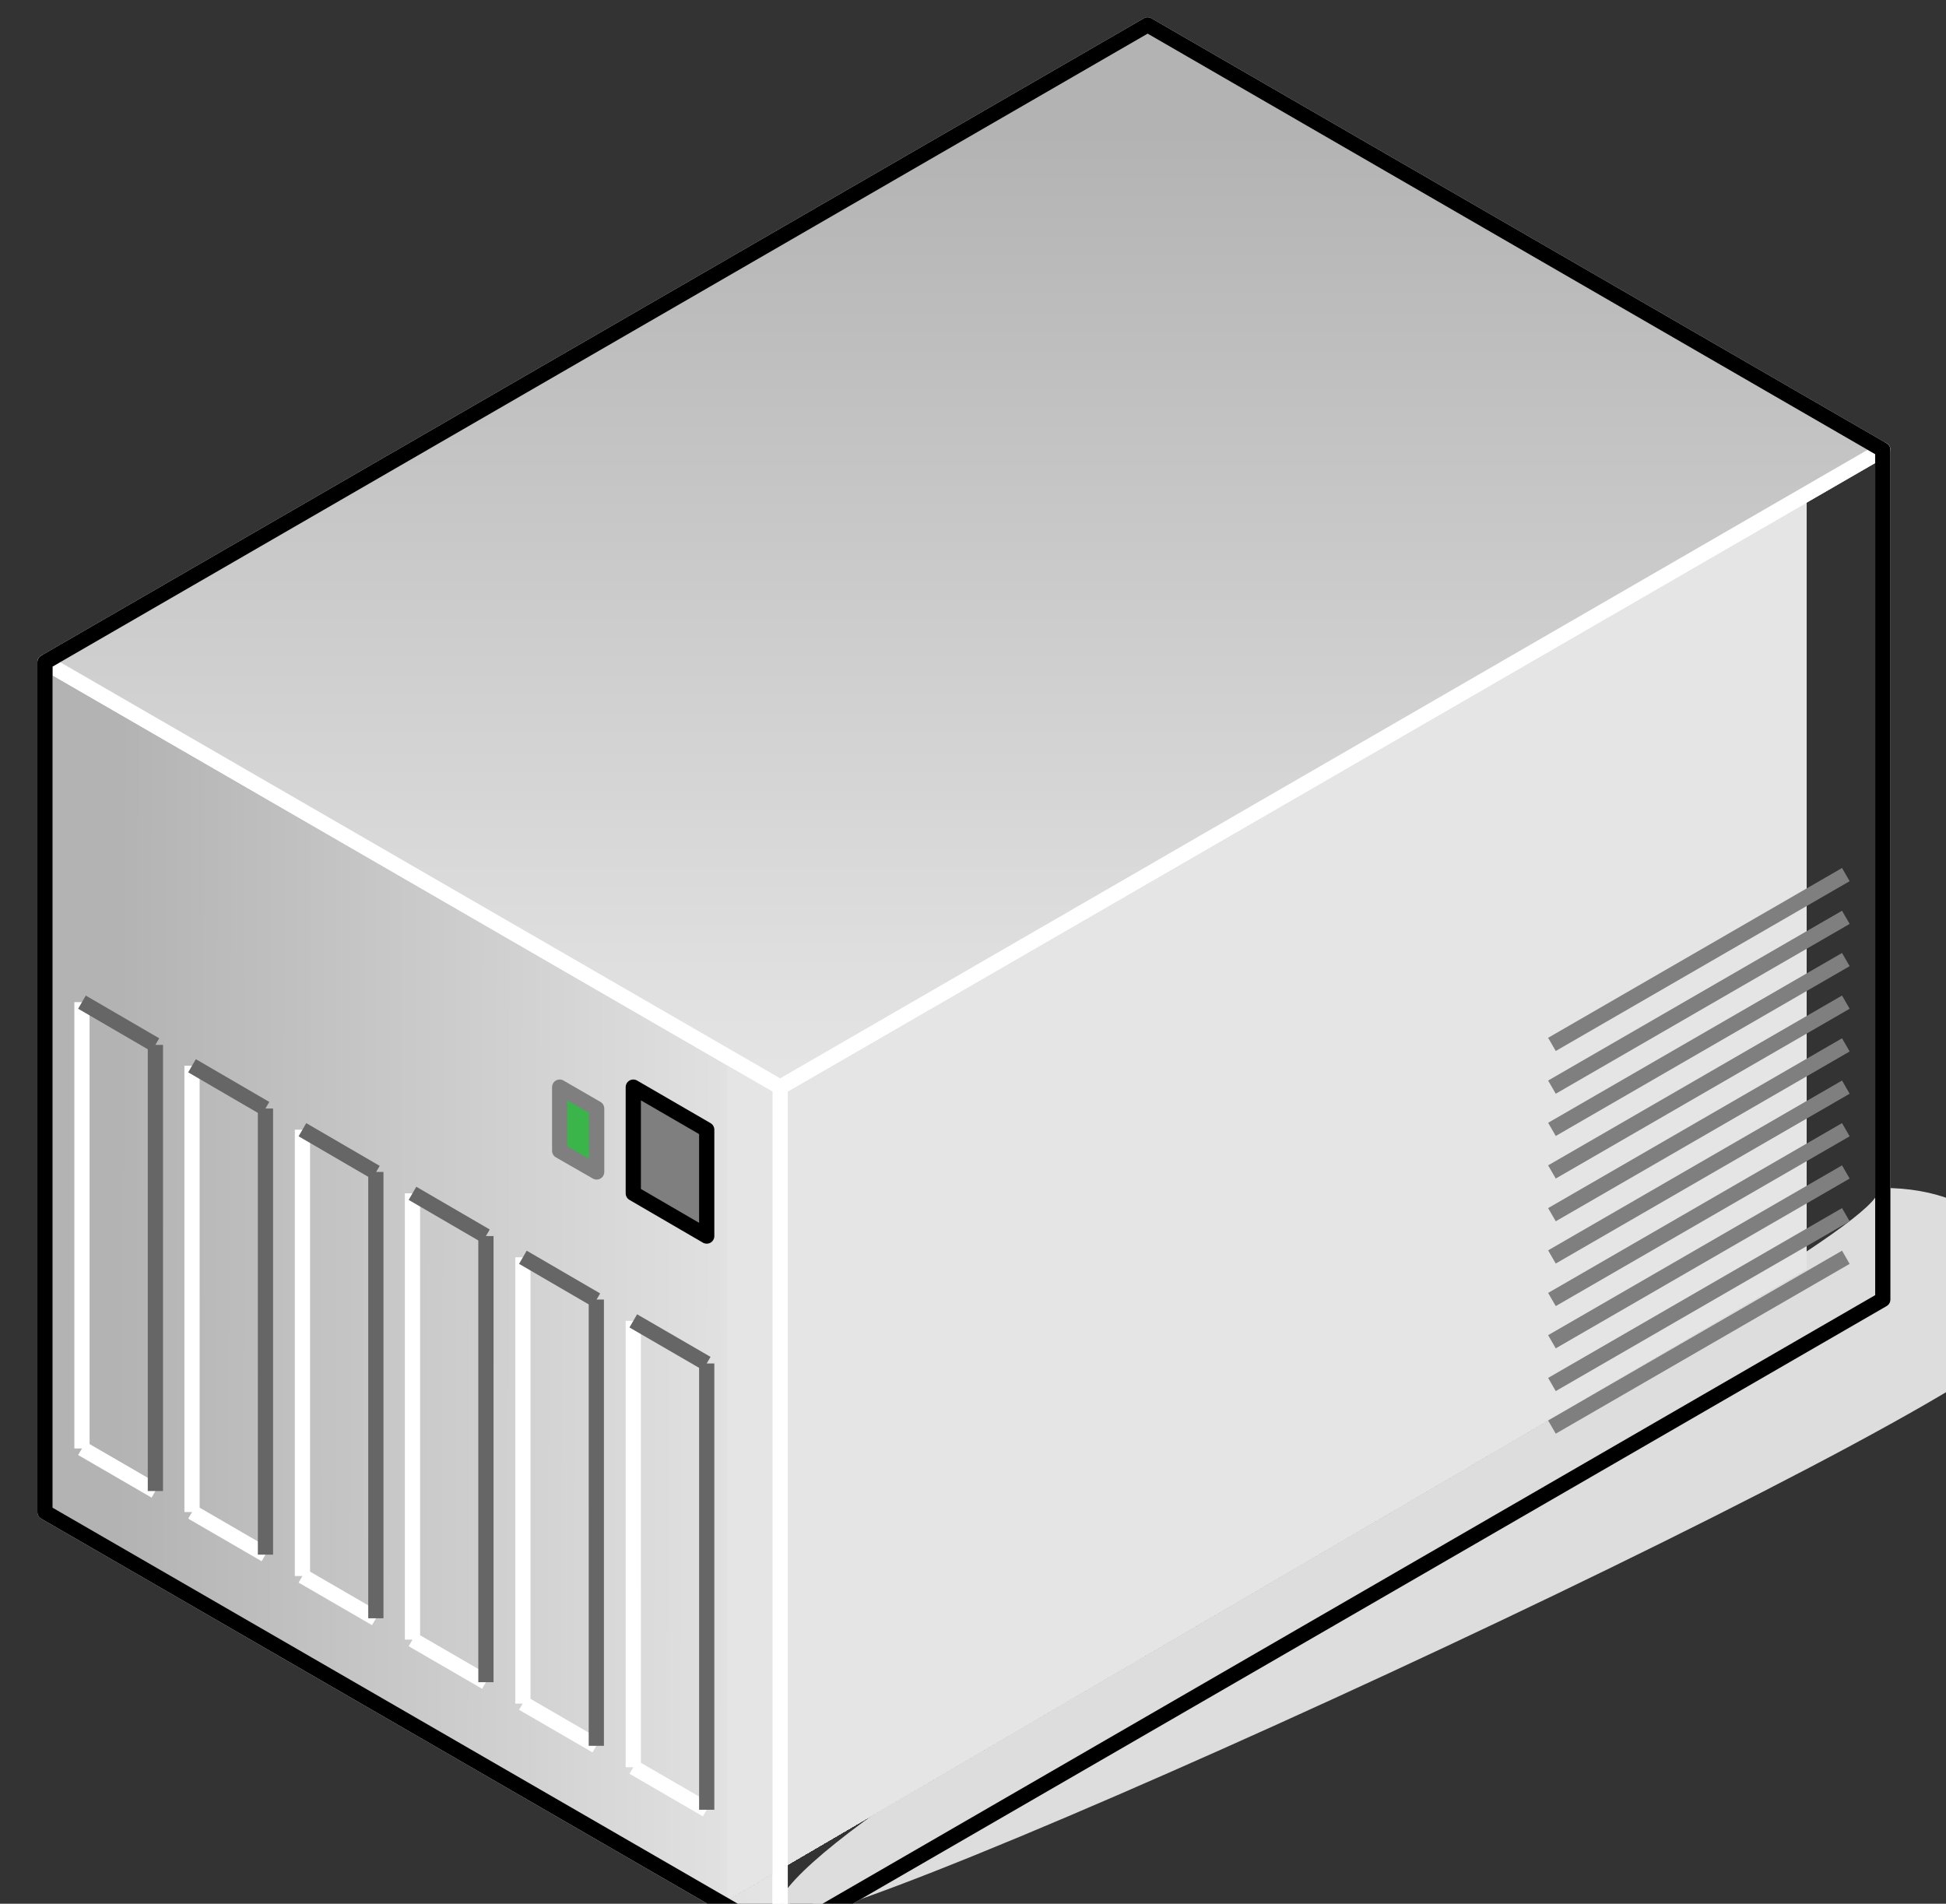 <?xml version="1.0" encoding="UTF-8"?>
<svg xmlns="http://www.w3.org/2000/svg" xmlns:xlink="http://www.w3.org/1999/xlink" width="46pt" height="45pt" viewBox="0 0 46 45" version="1.1">
<rect x="0" y="0" width="46" height="45" fill="#333333" stroke="none"/>
<defs>
<linearGradient id="linear0" gradientUnits="userSpaceOnUse" x1="4679" y1="7775" x2="6616" y2="7779" >
<stop offset="0.1" style="stop-color:rgb(70.196%,70.196%,70.196%);stop-opacity:1;"/>
<stop offset="1" style="stop-color:rgb(89.804%,89.804%,89.804%);stop-opacity:1;"/>
</linearGradient>
<linearGradient id="linear1" gradientUnits="userSpaceOnUse" x1="7096" y1="4429" x2="7096" y2="7219" >
<stop offset="0.1" style="stop-color:rgb(70.196%,70.196%,70.196%);stop-opacity:1;"/>
<stop offset="1" style="stop-color:rgb(89.804%,89.804%,89.804%);stop-opacity:1;"/>
</linearGradient>
</defs>
<g id="surface1">
<path style="fill-rule:evenodd;fill:rgb(86.667%,86.667%,86.667%);fill-opacity:1;stroke-width:28.222;stroke-linecap:butt;stroke-linejoin:round;stroke:rgb(86.667%,86.667%,86.667%);stroke-opacity:1;stroke-miterlimit:4;" d="M 6613.823 9394.999 C 6878.957 9394.999 9896.082 8000.06 9896.082 7832.983 C 9896.082 7665.029 9775.042 7497.952 9509.908 7497.952 C 9509.908 7665.029 6613.823 9116.099 6613.823 9394.999 Z M 6613.823 9394.999 " transform="matrix(0.009,0,0,0.009,-41.083,-39.274)"/>
<path style="fill-rule:evenodd;fill:url(#linear0);stroke-width:40;stroke-linecap:butt;stroke-linejoin:round;stroke:rgb(100%,100%,100%);stroke-opacity:1;stroke-miterlimit:4;" d="M 4682.952 8335.091 L 4682.952 6103.012 L 6613.823 7219.051 L 6613.823 9451.13 Z M 4682.952 8335.091 " transform="matrix(0.009,0,0,0.009,-41.083,-39.274)"/>
<path style=" stroke:none;fill-rule:evenodd;fill:rgb(70.196%,70.196%,70.196%);fill-opacity:1;" d="M 41.699 30.59 L 29.699 37.602 L 17.188 37.602 L 17.188 25.031 L 41.699 10.707 Z M 41.699 30.59 "/>
<path style=" stroke:none;fill-rule:evenodd;fill:rgb(70.588%,70.588%,70.588%);fill-opacity:1;" d="M 29.699 37.602 L 17.188 44.914 L 17.188 37.602 Z M 41.699 10.707 L 42.703 10.121 L 42.703 30 L 41.699 30.59 Z M 41.355 30.785 L 30.301 37.254 L 17.188 37.254 L 17.188 25.031 L 41.355 10.902 Z M 41.355 30.785 "/>
<path style=" stroke:none;fill-rule:evenodd;fill:rgb(70.98%,70.98%,70.98%);fill-opacity:1;" d="M 30.301 37.254 L 17.188 44.914 L 17.188 37.254 Z M 41.355 10.902 L 42.703 10.121 L 42.703 30 L 41.355 30.785 Z M 41.012 30.988 L 30.891 36.906 L 17.188 36.906 L 17.188 25.031 L 41.012 11.109 Z M 41.012 30.988 "/>
<path style=" stroke:none;fill-rule:evenodd;fill:rgb(71.373%,71.373%,71.373%);fill-opacity:1;" d="M 30.891 36.906 L 17.188 44.914 L 17.188 36.906 Z M 41.012 11.109 L 42.703 10.121 L 42.703 30 L 41.012 30.988 Z M 40.668 31.195 L 31.488 36.559 L 17.188 36.559 L 17.188 25.031 L 40.668 11.312 Z M 40.668 31.195 "/>
<path style=" stroke:none;fill-rule:evenodd;fill:rgb(71.765%,71.765%,71.765%);fill-opacity:1;" d="M 31.488 36.559 L 17.188 44.914 L 17.188 36.559 Z M 40.668 11.312 L 42.703 10.121 L 42.703 30 L 40.668 31.195 Z M 40.324 31.391 L 32.078 36.211 L 17.188 36.211 L 17.188 25.031 L 40.324 11.508 Z M 40.324 31.391 "/>
<path style=" stroke:none;fill-rule:evenodd;fill:rgb(72.157%,72.157%,72.157%);fill-opacity:1;" d="M 32.078 36.211 L 17.188 44.914 L 17.188 36.211 Z M 40.324 11.508 L 42.703 10.121 L 42.703 30 L 40.324 31.391 Z M 39.98 31.598 L 32.676 35.863 L 17.188 35.863 L 17.188 25.031 L 39.98 11.715 Z M 39.98 31.598 "/>
<path style=" stroke:none;fill-rule:evenodd;fill:rgb(72.549%,72.549%,72.549%);fill-opacity:1;" d="M 32.676 35.863 L 17.188 44.914 L 17.188 35.863 Z M 39.98 11.715 L 42.703 10.121 L 42.703 30 L 39.98 31.598 Z M 39.637 31.793 L 33.27 35.516 L 17.188 35.516 L 17.188 25.031 L 39.637 11.91 Z M 39.637 31.793 "/>
<path style=" stroke:none;fill-rule:evenodd;fill:rgb(72.941%,72.941%,72.941%);fill-opacity:1;" d="M 33.27 35.516 L 17.188 44.914 L 17.188 35.516 Z M 39.637 11.91 L 42.703 10.121 L 42.703 30 L 39.637 31.793 Z M 39.293 31.996 L 33.867 35.168 L 17.188 35.168 L 17.188 25.031 L 39.293 12.113 Z M 39.293 31.996 "/>
<path style=" stroke:none;fill-rule:evenodd;fill:rgb(73.333%,73.333%,73.333%);fill-opacity:1;" d="M 33.867 35.168 L 17.188 44.914 L 17.188 35.168 Z M 39.293 12.113 L 42.703 10.121 L 42.703 30 L 39.293 31.996 Z M 38.949 32.191 L 34.457 34.82 L 17.188 34.82 L 17.188 25.031 L 38.949 12.309 Z M 38.949 32.191 "/>
<path style=" stroke:none;fill-rule:evenodd;fill:rgb(73.725%,73.725%,73.725%);fill-opacity:1;" d="M 34.457 34.82 L 17.188 44.914 L 17.188 34.82 Z M 38.949 12.309 L 42.703 10.121 L 42.703 30 L 38.949 32.191 Z M 38.605 32.398 L 35.055 34.473 L 17.188 34.473 L 17.188 25.031 L 38.605 12.516 Z M 38.605 32.398 "/>
<path style=" stroke:none;fill-rule:evenodd;fill:rgb(74.118%,74.118%,74.118%);fill-opacity:1;" d="M 35.055 34.473 L 17.188 44.914 L 17.188 34.473 Z M 38.605 12.516 L 42.703 10.121 L 42.703 30 L 38.605 32.398 Z M 38.262 32.594 L 35.648 34.125 L 17.188 34.125 L 17.188 25.031 L 38.262 12.711 Z M 38.262 32.594 "/>
<path style=" stroke:none;fill-rule:evenodd;fill:rgb(74.51%,74.51%,74.51%);fill-opacity:1;" d="M 35.648 34.125 L 17.188 44.914 L 17.188 34.125 Z M 38.262 12.711 L 42.703 10.121 L 42.703 30 L 38.262 32.594 Z M 37.91 32.797 L 36.254 33.77 L 17.188 33.77 L 17.188 25.031 L 37.91 12.918 Z M 37.91 32.797 "/>
<path style=" stroke:none;fill-rule:evenodd;fill:rgb(74.902%,74.902%,74.902%);fill-opacity:1;" d="M 36.254 33.77 L 17.188 44.914 L 17.188 33.77 Z M 37.91 12.918 L 42.703 10.121 L 42.703 30 L 37.91 32.797 Z M 37.566 33.004 L 36.855 33.422 L 17.188 33.422 L 17.188 25.031 L 37.566 13.121 Z M 37.566 33.004 "/>
<path style=" stroke:none;fill-rule:evenodd;fill:rgb(75.294%,75.294%,75.294%);fill-opacity:1;" d="M 36.855 33.422 L 17.188 44.914 L 17.188 33.422 Z M 37.566 13.121 L 42.703 10.121 L 42.703 30 L 37.566 33.004 Z M 37.223 33.074 L 17.188 33.074 L 17.188 25.031 L 37.223 13.324 Z M 37.223 33.074 "/>
<path style=" stroke:none;fill-rule:evenodd;fill:rgb(75.686%,75.686%,75.686%);fill-opacity:1;" d="M 37.223 33.074 L 37.223 13.324 L 42.703 10.121 L 42.703 30 L 17.188 44.914 L 17.188 33.074 Z M 36.879 32.727 L 17.188 32.727 L 17.188 25.031 L 36.879 13.523 Z M 36.879 32.727 "/>
<path style=" stroke:none;fill-rule:evenodd;fill:rgb(76.078%,76.078%,76.078%);fill-opacity:1;" d="M 36.879 32.727 L 36.879 13.523 L 42.703 10.121 L 42.703 30 L 17.188 44.914 L 17.188 32.727 Z M 36.535 32.379 L 17.188 32.379 L 17.188 25.031 L 36.535 13.727 Z M 36.535 32.379 "/>
<path style=" stroke:none;fill-rule:evenodd;fill:rgb(76.471%,76.471%,76.471%);fill-opacity:1;" d="M 36.535 32.379 L 36.535 13.727 L 42.703 10.121 L 42.703 30 L 17.188 44.914 L 17.188 32.379 Z M 36.191 32.031 L 17.188 32.031 L 17.188 25.031 L 36.191 13.922 Z M 36.191 32.031 "/>
<path style=" stroke:none;fill-rule:evenodd;fill:rgb(76.863%,76.863%,76.863%);fill-opacity:1;" d="M 36.191 32.031 L 36.191 13.922 L 42.703 10.121 L 42.703 30 L 17.188 44.914 L 17.188 32.031 Z M 35.848 31.684 L 17.188 31.684 L 17.188 25.031 L 35.848 14.129 Z M 35.848 31.684 "/>
<path style=" stroke:none;fill-rule:evenodd;fill:rgb(77.255%,77.255%,77.255%);fill-opacity:1;" d="M 35.848 31.684 L 35.848 14.129 L 42.703 10.121 L 42.703 30 L 17.188 44.914 L 17.188 31.684 Z M 35.504 31.336 L 17.188 31.336 L 17.188 25.031 L 35.504 14.324 Z M 35.504 31.336 "/>
<path style=" stroke:none;fill-rule:evenodd;fill:rgb(77.647%,77.647%,77.647%);fill-opacity:1;" d="M 35.504 31.336 L 35.504 14.324 L 42.703 10.121 L 42.703 30 L 17.188 44.914 L 17.188 31.336 Z M 35.164 30.988 L 17.188 30.988 L 17.188 25.031 L 35.164 14.527 Z M 35.164 30.988 "/>
<path style=" stroke:none;fill-rule:evenodd;fill:rgb(78.039%,78.039%,78.039%);fill-opacity:1;" d="M 35.164 30.988 L 35.164 14.527 L 42.703 10.121 L 42.703 30 L 17.188 44.914 L 17.188 30.988 Z M 34.82 30.645 L 17.188 30.645 L 17.188 25.031 L 34.82 14.723 Z M 34.82 30.645 "/>
<path style=" stroke:none;fill-rule:evenodd;fill:rgb(78.431%,78.431%,78.431%);fill-opacity:1;" d="M 34.82 30.645 L 34.82 14.723 L 42.703 10.121 L 42.703 30 L 17.188 44.914 L 17.188 30.645 Z M 34.477 30.297 L 17.188 30.297 L 17.188 25.031 L 34.477 14.93 Z M 34.477 30.297 "/>
<path style=" stroke:none;fill-rule:evenodd;fill:rgb(78.824%,78.824%,78.824%);fill-opacity:1;" d="M 34.477 30.297 L 34.477 14.93 L 42.703 10.121 L 42.703 30 L 17.188 44.914 L 17.188 30.297 Z M 34.121 29.938 L 17.188 29.938 L 17.188 25.031 L 34.121 15.133 Z M 34.121 29.938 "/>
<path style=" stroke:none;fill-rule:evenodd;fill:rgb(79.216%,79.216%,79.216%);fill-opacity:1;" d="M 34.121 29.938 L 34.121 15.133 L 42.703 10.121 L 42.703 30 L 17.188 44.914 L 17.188 29.938 Z M 33.777 29.59 L 17.188 29.59 L 17.188 25.031 L 33.777 15.34 Z M 33.777 29.59 "/>
<path style=" stroke:none;fill-rule:evenodd;fill:rgb(79.608%,79.608%,79.608%);fill-opacity:1;" d="M 33.777 29.59 L 33.777 15.34 L 42.703 10.121 L 42.703 30 L 17.188 44.914 L 17.188 29.59 Z M 33.434 29.246 L 17.188 29.246 L 17.188 25.031 L 33.434 15.535 Z M 33.434 29.246 "/>
<path style=" stroke:none;fill-rule:evenodd;fill:rgb(80%,80%,80%);fill-opacity:1;" d="M 33.434 29.246 L 33.434 15.535 L 42.703 10.121 L 42.703 30 L 17.188 44.914 L 17.188 29.246 Z M 33.094 28.898 L 17.188 28.898 L 17.188 25.031 L 33.094 15.738 Z M 33.094 28.898 "/>
<path style=" stroke:none;fill-rule:evenodd;fill:rgb(80.392%,80.392%,80.392%);fill-opacity:1;" d="M 33.094 28.898 L 33.094 15.738 L 42.703 10.121 L 42.703 30 L 17.188 44.914 L 17.188 28.898 Z M 32.75 28.551 L 17.188 28.551 L 17.188 25.031 L 32.75 15.938 Z M 32.75 28.551 "/>
<path style=" stroke:none;fill-rule:evenodd;fill:rgb(80.784%,80.784%,80.784%);fill-opacity:1;" d="M 32.75 28.551 L 32.75 15.938 L 42.703 10.121 L 42.703 30 L 17.188 44.914 L 17.188 28.551 Z M 32.406 28.203 L 17.258 28.203 L 17.258 24.984 L 32.406 16.141 Z M 32.406 28.203 "/>
<path style=" stroke:none;fill-rule:evenodd;fill:rgb(81.176%,81.176%,81.176%);fill-opacity:1;" d="M 17.258 28.203 L 32.406 28.203 L 32.406 16.141 L 42.703 10.121 L 42.703 30 L 17.188 44.914 L 17.188 25.031 L 17.258 24.984 Z M 32.062 27.855 L 17.602 27.855 L 17.602 24.789 L 32.062 16.336 Z M 32.062 27.855 "/>
<path style=" stroke:none;fill-rule:evenodd;fill:rgb(81.569%,81.569%,81.569%);fill-opacity:1;" d="M 17.602 27.855 L 32.062 27.855 L 32.062 16.336 L 42.703 10.121 L 42.703 30 L 17.188 44.914 L 17.188 25.031 L 17.602 24.789 Z M 31.719 27.508 L 17.945 27.508 L 17.945 24.586 L 31.719 16.543 Z M 31.719 27.508 "/>
<path style=" stroke:none;fill-rule:evenodd;fill:rgb(81.961%,81.961%,81.961%);fill-opacity:1;" d="M 17.945 27.508 L 31.719 27.508 L 31.719 16.543 L 42.703 10.121 L 42.703 30 L 17.188 44.914 L 17.188 25.031 L 17.945 24.586 Z M 31.375 27.16 L 18.289 27.16 L 18.289 24.391 L 31.375 16.738 Z M 31.375 27.16 "/>
<path style=" stroke:none;fill-rule:evenodd;fill:rgb(82.353%,82.353%,82.353%);fill-opacity:1;" d="M 18.289 27.16 L 31.375 27.16 L 31.375 16.738 L 42.703 10.121 L 42.703 30 L 17.188 44.914 L 17.188 25.031 L 18.289 24.391 Z M 31.031 26.812 L 18.633 26.812 L 18.633 24.184 L 31.031 16.941 Z M 31.031 26.812 "/>
<path style=" stroke:none;fill-rule:evenodd;fill:rgb(82.745%,82.745%,82.745%);fill-opacity:1;" d="M 18.633 26.812 L 31.031 26.812 L 31.031 16.941 L 42.703 10.121 L 42.703 30 L 17.188 44.914 L 17.188 25.031 L 18.633 24.184 Z M 30.688 26.465 L 18.977 26.465 L 18.977 23.988 L 30.688 17.137 Z M 30.688 26.465 "/>
<path style=" stroke:none;fill-rule:evenodd;fill:rgb(83.137%,83.137%,83.137%);fill-opacity:1;" d="M 18.977 26.465 L 30.688 26.465 L 30.688 17.137 L 42.703 10.121 L 42.703 30 L 17.188 44.914 L 17.188 25.031 L 18.977 23.988 Z M 30.336 26.109 L 19.328 26.109 L 19.328 23.785 L 30.336 17.352 Z M 30.336 26.109 "/>
<path style=" stroke:none;fill-rule:evenodd;fill:rgb(83.529%,83.529%,83.529%);fill-opacity:1;" d="M 19.328 26.109 L 30.336 26.109 L 30.336 17.352 L 42.703 10.121 L 42.703 30 L 17.188 44.914 L 17.188 25.031 L 19.328 23.785 Z M 29.992 25.762 L 19.672 25.762 L 19.672 23.578 L 29.992 17.547 Z M 29.992 25.762 "/>
<path style=" stroke:none;fill-rule:evenodd;fill:rgb(83.922%,83.922%,83.922%);fill-opacity:1;" d="M 19.672 25.762 L 29.992 25.762 L 29.992 17.547 L 42.703 10.121 L 42.703 30 L 17.188 44.914 L 17.188 25.031 L 19.672 23.578 Z M 29.648 25.414 L 20.016 25.414 L 20.016 23.375 L 29.648 17.754 Z M 29.648 25.414 "/>
<path style=" stroke:none;fill-rule:evenodd;fill:rgb(84.314%,84.314%,84.314%);fill-opacity:1;" d="M 20.016 25.414 L 29.648 25.414 L 29.648 17.754 L 42.703 10.121 L 42.703 30 L 17.188 44.914 L 17.188 25.031 L 20.016 23.375 Z M 29.305 25.066 L 20.359 25.066 L 20.359 23.18 L 29.305 17.949 Z M 29.305 25.066 "/>
<path style=" stroke:none;fill-rule:evenodd;fill:rgb(84.706%,84.706%,84.706%);fill-opacity:1;" d="M 20.359 25.066 L 29.305 25.066 L 29.305 17.949 L 42.703 10.121 L 42.703 30 L 17.188 44.914 L 17.188 25.031 L 20.359 23.18 Z M 28.961 24.719 L 20.703 24.719 L 20.703 22.973 L 28.961 18.152 Z M 28.961 24.719 "/>
<path style=" stroke:none;fill-rule:evenodd;fill:rgb(85.098%,85.098%,85.098%);fill-opacity:1;" d="M 20.703 24.719 L 28.961 24.719 L 28.961 18.152 L 42.703 10.121 L 42.703 30 L 17.188 44.914 L 17.188 25.031 L 20.703 22.973 Z M 28.617 24.371 L 21.047 24.371 L 21.047 22.777 L 28.617 18.352 Z M 28.617 24.371 "/>
<path style=" stroke:none;fill-rule:evenodd;fill:rgb(85.49%,85.49%,85.49%);fill-opacity:1;" d="M 21.047 24.371 L 28.617 24.371 L 28.617 18.352 L 42.703 10.121 L 42.703 30 L 17.188 44.914 L 17.188 25.031 L 21.047 22.777 Z M 28.273 24.023 L 21.391 24.023 L 21.391 22.57 L 28.273 18.555 Z M 28.273 24.023 "/>
<path style=" stroke:none;fill-rule:evenodd;fill:rgb(85.882%,85.882%,85.882%);fill-opacity:1;" d="M 21.391 24.023 L 28.273 24.023 L 28.273 18.555 L 42.703 10.121 L 42.703 30 L 17.188 44.914 L 17.188 25.031 L 21.391 22.57 Z M 27.93 23.676 L 21.734 23.676 L 21.734 22.375 L 27.93 18.75 Z M 27.93 23.676 "/>
<path style=" stroke:none;fill-rule:evenodd;fill:rgb(86.275%,86.275%,86.275%);fill-opacity:1;" d="M 21.734 23.676 L 27.93 23.676 L 27.93 18.75 L 42.703 10.121 L 42.703 30 L 17.188 44.914 L 17.188 25.031 L 21.734 22.375 Z M 27.586 23.328 L 22.078 23.328 L 22.078 22.172 L 27.586 18.957 Z M 27.586 23.328 "/>
<path style=" stroke:none;fill-rule:evenodd;fill:rgb(86.667%,86.667%,86.667%);fill-opacity:1;" d="M 22.078 23.328 L 27.586 23.328 L 27.586 18.957 L 42.703 10.121 L 42.703 30 L 17.188 44.914 L 17.188 25.031 L 22.078 22.172 Z M 27.242 22.98 L 22.422 22.98 L 22.422 21.977 L 27.242 19.152 Z M 27.242 22.98 "/>
<path style=" stroke:none;fill-rule:evenodd;fill:rgb(87.059%,87.059%,87.059%);fill-opacity:1;" d="M 22.422 22.98 L 27.242 22.98 L 27.242 19.152 L 42.703 10.121 L 42.703 30 L 17.188 44.914 L 17.188 25.031 L 22.422 21.977 Z M 26.898 22.633 L 22.766 22.633 L 22.766 21.77 L 26.898 19.355 Z M 26.898 22.633 "/>
<path style=" stroke:none;fill-rule:evenodd;fill:rgb(87.451%,87.451%,87.451%);fill-opacity:1;" d="M 22.766 22.633 L 26.898 22.633 L 26.898 19.355 L 42.703 10.121 L 42.703 30 L 17.188 44.914 L 17.188 25.031 L 22.766 21.77 Z M 26.547 22.277 L 23.117 22.277 L 23.117 21.566 L 26.547 19.562 Z M 26.547 22.277 "/>
<path style=" stroke:none;fill-rule:evenodd;fill:rgb(87.843%,87.843%,87.843%);fill-opacity:1;" d="M 23.117 22.277 L 26.547 22.277 L 26.547 19.562 L 42.703 10.121 L 42.703 30 L 17.188 44.914 L 17.188 25.031 L 23.117 21.566 Z M 26.203 21.93 L 23.461 21.93 L 23.461 21.359 L 26.203 19.766 Z M 26.203 21.93 "/>
<path style=" stroke:none;fill-rule:evenodd;fill:rgb(88.235%,88.235%,88.235%);fill-opacity:1;" d="M 23.461 21.93 L 26.203 21.93 L 26.203 19.766 L 42.703 10.121 L 42.703 30 L 17.188 44.914 L 17.188 25.031 L 23.461 21.359 Z M 25.859 21.582 L 23.805 21.582 L 23.805 21.164 L 25.859 19.961 Z M 25.859 21.582 "/>
<path style=" stroke:none;fill-rule:evenodd;fill:rgb(88.627%,88.627%,88.627%);fill-opacity:1;" d="M 23.805 21.582 L 25.859 21.582 L 25.859 19.961 L 42.703 10.121 L 42.703 30 L 17.188 44.914 L 17.188 25.031 L 23.805 21.164 Z M 25.516 21.234 L 24.148 21.234 L 24.148 20.961 L 25.516 20.168 Z M 25.516 21.234 "/>
<path style=" stroke:none;fill-rule:evenodd;fill:rgb(89.02%,89.02%,89.02%);fill-opacity:1;" d="M 24.148 21.234 L 25.516 21.234 L 25.516 20.168 L 42.703 10.121 L 42.703 30 L 17.188 44.914 L 17.188 25.031 L 24.148 20.961 Z M 25.172 20.891 L 24.492 20.891 L 24.492 20.766 L 25.172 20.363 Z M 25.172 20.891 "/>
<path style=" stroke:none;fill-rule:evenodd;fill:rgb(89.804%,89.804%,89.804%);fill-opacity:1;" d="M 24.492 20.891 L 25.172 20.891 L 25.172 20.363 L 42.703 10.121 L 42.703 30 L 17.188 44.914 L 17.188 25.031 L 24.492 20.766 Z M 24.492 20.891 "/>
<path style="fill:none;stroke-width:40;stroke-linecap:butt;stroke-linejoin:round;stroke:rgb(100%,100%,100%);stroke-opacity:1;stroke-miterlimit:4;" d="M 6613.823 9451.13 L 6613.823 7219.051 L 9509.908 5545.211 L 9509.908 7776.852 Z M 6613.823 9451.13 " transform="matrix(0.009,0,0,0.009,-41.083,-39.274)"/>
<path style="fill-rule:evenodd;fill:url(#linear1);stroke-width:40;stroke-linecap:butt;stroke-linejoin:round;stroke:rgb(100%,100%,100%);stroke-opacity:1;stroke-miterlimit:4;" d="M 6613.823 7219.051 L 4682.952 6103.012 L 7579.037 4429.172 L 9509.908 5545.211 Z M 6613.823 7219.051 " transform="matrix(0.009,0,0,0.009,-41.083,-39.274)"/>
<path style="fill:none;stroke-width:40;stroke-linecap:butt;stroke-linejoin:round;stroke:rgb(0%,0%,0%);stroke-opacity:1;stroke-miterlimit:4;" d="M 4682.952 8335.091 L 4682.952 6103.012 L 7579.037 4429.172 L 9509.908 5545.211 L 9509.908 7776.852 L 6613.823 9451.13 Z M 4682.952 8335.091 " transform="matrix(0.009,0,0,0.009,-41.083,-39.274)"/>
<path style="fill-rule:evenodd;fill:rgb(22.353%,70.98%,29.02%);fill-opacity:1;stroke-width:40;stroke-linecap:butt;stroke-linejoin:round;stroke:rgb(49.804%,49.804%,49.804%);stroke-opacity:1;stroke-miterlimit:4;" d="M 6034.783 7386.128 L 6034.783 7219.051 L 6131.881 7275.182 L 6131.881 7441.821 Z M 6034.783 7386.128 " transform="matrix(0.009,0,0,0.009,-41.083,-39.274)"/>
<path style="fill-rule:evenodd;fill:rgb(49.804%,49.804%,49.804%);fill-opacity:1;stroke-width:40;stroke-linecap:butt;stroke-linejoin:round;stroke:rgb(0%,0%,0%);stroke-opacity:1;stroke-miterlimit:4;" d="M 6228.092 7497.952 L 6228.092 7219.051 L 6420.957 7330.875 L 6420.957 7610.213 Z M 6228.092 7497.952 " transform="matrix(0.009,0,0,0.009,-41.083,-39.274)"/>
<path style="fill:none;stroke-width:40;stroke-linecap:butt;stroke-linejoin:round;stroke:rgb(49.804%,49.804%,49.804%);stroke-opacity:1;stroke-miterlimit:4;" d="M 8640.905 7106.79 L 9412.81 6660.812 " transform="matrix(0.009,0,0,0.009,-41.083,-39.274)"/>
<path style="fill:none;stroke-width:40;stroke-linecap:butt;stroke-linejoin:round;stroke:rgb(100%,100%,100%);stroke-opacity:1;stroke-miterlimit:4;" d="M 5841.031 8781.945 L 5648.165 8670.122 " transform="matrix(0.009,0,0,0.009,-41.083,-39.274)"/>
<path style="fill:none;stroke-width:40;stroke-linecap:butt;stroke-linejoin:round;stroke:rgb(100%,100%,100%);stroke-opacity:1;stroke-miterlimit:4;" d="M 5648.165 7497.952 L 5648.165 8670.122 " transform="matrix(0.009,0,0,0.009,-41.083,-39.274)"/>
<path style="fill:none;stroke-width:40;stroke-linecap:butt;stroke-linejoin:round;stroke:rgb(40%,40%,40%);stroke-opacity:1;stroke-miterlimit:4;" d="M 5841.031 7610.213 L 5841.031 8781.945 " transform="matrix(0.009,0,0,0.009,-41.083,-39.274)"/>
<path style="fill:none;stroke-width:40;stroke-linecap:butt;stroke-linejoin:round;stroke:rgb(40%,40%,40%);stroke-opacity:1;stroke-miterlimit:4;" d="M 5841.031 7610.213 L 5648.165 7497.952 " transform="matrix(0.009,0,0,0.009,-41.083,-39.274)"/>
<path style="fill:none;stroke-width:40;stroke-linecap:butt;stroke-linejoin:round;stroke:rgb(100%,100%,100%);stroke-opacity:1;stroke-miterlimit:4;" d="M 4972.915 8279.837 L 4780.049 8168.014 " transform="matrix(0.009,0,0,0.009,-41.083,-39.274)"/>
<path style="fill:none;stroke-width:40;stroke-linecap:butt;stroke-linejoin:round;stroke:rgb(100%,100%,100%);stroke-opacity:1;stroke-miterlimit:4;" d="M 4780.049 6995.843 L 4780.049 8168.014 " transform="matrix(0.009,0,0,0.009,-41.083,-39.274)"/>
<path style="fill:none;stroke-width:40;stroke-linecap:butt;stroke-linejoin:round;stroke:rgb(40%,40%,40%);stroke-opacity:1;stroke-miterlimit:4;" d="M 4972.915 7108.105 L 4972.915 8279.837 " transform="matrix(0.009,0,0,0.009,-41.083,-39.274)"/>
<path style="fill:none;stroke-width:40;stroke-linecap:butt;stroke-linejoin:round;stroke:rgb(40%,40%,40%);stroke-opacity:1;stroke-miterlimit:4;" d="M 4972.915 7108.105 L 4780.049 6995.843 " transform="matrix(0.009,0,0,0.009,-41.083,-39.274)"/>
<path style="fill:none;stroke-width:40;stroke-linecap:butt;stroke-linejoin:round;stroke:rgb(100%,100%,100%);stroke-opacity:1;stroke-miterlimit:4;" d="M 5261.991 8446.914 L 5069.126 8335.091 " transform="matrix(0.009,0,0,0.009,-41.083,-39.274)"/>
<path style="fill:none;stroke-width:40;stroke-linecap:butt;stroke-linejoin:round;stroke:rgb(100%,100%,100%);stroke-opacity:1;stroke-miterlimit:4;" d="M 5069.126 7162.921 L 5069.126 8335.091 " transform="matrix(0.009,0,0,0.009,-41.083,-39.274)"/>
<path style="fill:none;stroke-width:40;stroke-linecap:butt;stroke-linejoin:round;stroke:rgb(40%,40%,40%);stroke-opacity:1;stroke-miterlimit:4;" d="M 5261.991 7275.182 L 5261.991 8446.914 " transform="matrix(0.009,0,0,0.009,-41.083,-39.274)"/>
<path style="fill:none;stroke-width:40;stroke-linecap:butt;stroke-linejoin:round;stroke:rgb(40%,40%,40%);stroke-opacity:1;stroke-miterlimit:4;" d="M 5261.991 7275.182 L 5069.126 7162.921 " transform="matrix(0.009,0,0,0.009,-41.083,-39.274)"/>
<path style="fill:none;stroke-width:40;stroke-linecap:butt;stroke-linejoin:round;stroke:rgb(100%,100%,100%);stroke-opacity:1;stroke-miterlimit:4;" d="M 5551.954 8614.868 L 5359.089 8503.045 " transform="matrix(0.009,0,0,0.009,-41.083,-39.274)"/>
<path style="fill:none;stroke-width:40;stroke-linecap:butt;stroke-linejoin:round;stroke:rgb(100%,100%,100%);stroke-opacity:1;stroke-miterlimit:4;" d="M 5359.089 7330.875 L 5359.089 8503.045 " transform="matrix(0.009,0,0,0.009,-41.083,-39.274)"/>
<path style="fill:none;stroke-width:40;stroke-linecap:butt;stroke-linejoin:round;stroke:rgb(40%,40%,40%);stroke-opacity:1;stroke-miterlimit:4;" d="M 5551.954 7441.821 L 5551.954 8613.991 " transform="matrix(0.009,0,0,0.009,-41.083,-39.274)"/>
<path style="fill:none;stroke-width:40;stroke-linecap:butt;stroke-linejoin:round;stroke:rgb(40%,40%,40%);stroke-opacity:1;stroke-miterlimit:4;" d="M 5551.954 7443.136 L 5359.089 7330.875 " transform="matrix(0.009,0,0,0.009,-41.083,-39.274)"/>
<path style="fill:none;stroke-width:40;stroke-linecap:butt;stroke-linejoin:round;stroke:rgb(100%,100%,100%);stroke-opacity:1;stroke-miterlimit:4;" d="M 6130.994 8949.022 L 5938.129 8837.199 " transform="matrix(0.009,0,0,0.009,-41.083,-39.274)"/>
<path style="fill:none;stroke-width:40;stroke-linecap:butt;stroke-linejoin:round;stroke:rgb(100%,100%,100%);stroke-opacity:1;stroke-miterlimit:4;" d="M 5938.129 7665.906 L 5938.129 8838.076 " transform="matrix(0.009,0,0,0.009,-41.083,-39.274)"/>
<path style="fill:none;stroke-width:40;stroke-linecap:butt;stroke-linejoin:round;stroke:rgb(40%,40%,40%);stroke-opacity:1;stroke-miterlimit:4;" d="M 6130.994 7776.852 L 6130.994 8949.022 " transform="matrix(0.009,0,0,0.009,-41.083,-39.274)"/>
<path style="fill:none;stroke-width:40;stroke-linecap:butt;stroke-linejoin:round;stroke:rgb(40%,40%,40%);stroke-opacity:1;stroke-miterlimit:4;" d="M 6130.994 7778.167 L 5938.129 7665.906 " transform="matrix(0.009,0,0,0.009,-41.083,-39.274)"/>
<path style="fill:none;stroke-width:40;stroke-linecap:butt;stroke-linejoin:round;stroke:rgb(100%,100%,100%);stroke-opacity:1;stroke-miterlimit:4;" d="M 6420.957 9116.976 L 6228.092 9005.153 " transform="matrix(0.009,0,0,0.009,-41.083,-39.274)"/>
<path style="fill:none;stroke-width:40;stroke-linecap:butt;stroke-linejoin:round;stroke:rgb(100%,100%,100%);stroke-opacity:1;stroke-miterlimit:4;" d="M 6228.092 7832.983 L 6228.092 9005.153 " transform="matrix(0.009,0,0,0.009,-41.083,-39.274)"/>
<path style="fill:none;stroke-width:40;stroke-linecap:butt;stroke-linejoin:round;stroke:rgb(40%,40%,40%);stroke-opacity:1;stroke-miterlimit:4;" d="M 6420.957 7944.806 L 6420.957 9116.976 " transform="matrix(0.009,0,0,0.009,-41.083,-39.274)"/>
<path style="fill:none;stroke-width:40;stroke-linecap:butt;stroke-linejoin:round;stroke:rgb(40%,40%,40%);stroke-opacity:1;stroke-miterlimit:4;" d="M 6420.957 7944.806 L 6228.092 7832.983 " transform="matrix(0.009,0,0,0.009,-41.083,-39.274)"/>
<path style="fill:none;stroke-width:40;stroke-linecap:butt;stroke-linejoin:round;stroke:rgb(49.804%,49.804%,49.804%);stroke-opacity:1;stroke-miterlimit:4;" d="M 8640.905 7219.051 L 9412.81 6773.074 " transform="matrix(0.009,0,0,0.009,-41.083,-39.274)"/>
<path style="fill:none;stroke-width:40;stroke-linecap:butt;stroke-linejoin:round;stroke:rgb(49.804%,49.804%,49.804%);stroke-opacity:1;stroke-miterlimit:4;" d="M 8640.905 7329.998 L 9412.81 6884.02 " transform="matrix(0.009,0,0,0.009,-41.083,-39.274)"/>
<path style="fill:none;stroke-width:40;stroke-linecap:butt;stroke-linejoin:round;stroke:rgb(49.804%,49.804%,49.804%);stroke-opacity:1;stroke-miterlimit:4;" d="M 8640.905 7441.821 L 9412.81 6995.843 " transform="matrix(0.009,0,0,0.009,-41.083,-39.274)"/>
<path style="fill:none;stroke-width:40;stroke-linecap:butt;stroke-linejoin:round;stroke:rgb(49.804%,49.804%,49.804%);stroke-opacity:1;stroke-miterlimit:4;" d="M 8640.905 7554.082 L 9412.81 7108.105 " transform="matrix(0.009,0,0,0.009,-41.083,-39.274)"/>
<path style="fill:none;stroke-width:40;stroke-linecap:butt;stroke-linejoin:round;stroke:rgb(49.804%,49.804%,49.804%);stroke-opacity:1;stroke-miterlimit:4;" d="M 8640.905 7665.029 L 9412.81 7219.051 " transform="matrix(0.009,0,0,0.009,-41.083,-39.274)"/>
<path style="fill:none;stroke-width:40;stroke-linecap:butt;stroke-linejoin:round;stroke:rgb(49.804%,49.804%,49.804%);stroke-opacity:1;stroke-miterlimit:4;" d="M 8640.905 7776.852 L 9412.81 7330.875 " transform="matrix(0.009,0,0,0.009,-41.083,-39.274)"/>
<path style="fill:none;stroke-width:40;stroke-linecap:butt;stroke-linejoin:round;stroke:rgb(49.804%,49.804%,49.804%);stroke-opacity:1;stroke-miterlimit:4;" d="M 8640.905 7887.798 L 9412.81 7441.821 " transform="matrix(0.009,0,0,0.009,-41.083,-39.274)"/>
<path style="fill:none;stroke-width:40;stroke-linecap:butt;stroke-linejoin:round;stroke:rgb(49.804%,49.804%,49.804%);stroke-opacity:1;stroke-miterlimit:4;" d="M 8640.905 8000.06 L 9412.81 7554.082 " transform="matrix(0.009,0,0,0.009,-41.083,-39.274)"/>
<path style="fill:none;stroke-width:40;stroke-linecap:butt;stroke-linejoin:round;stroke:rgb(49.804%,49.804%,49.804%);stroke-opacity:1;stroke-miterlimit:4;" d="M 8640.905 8111.883 L 9412.81 7665.906 " transform="matrix(0.009,0,0,0.009,-41.083,-39.274)"/>
</g>
</svg>
